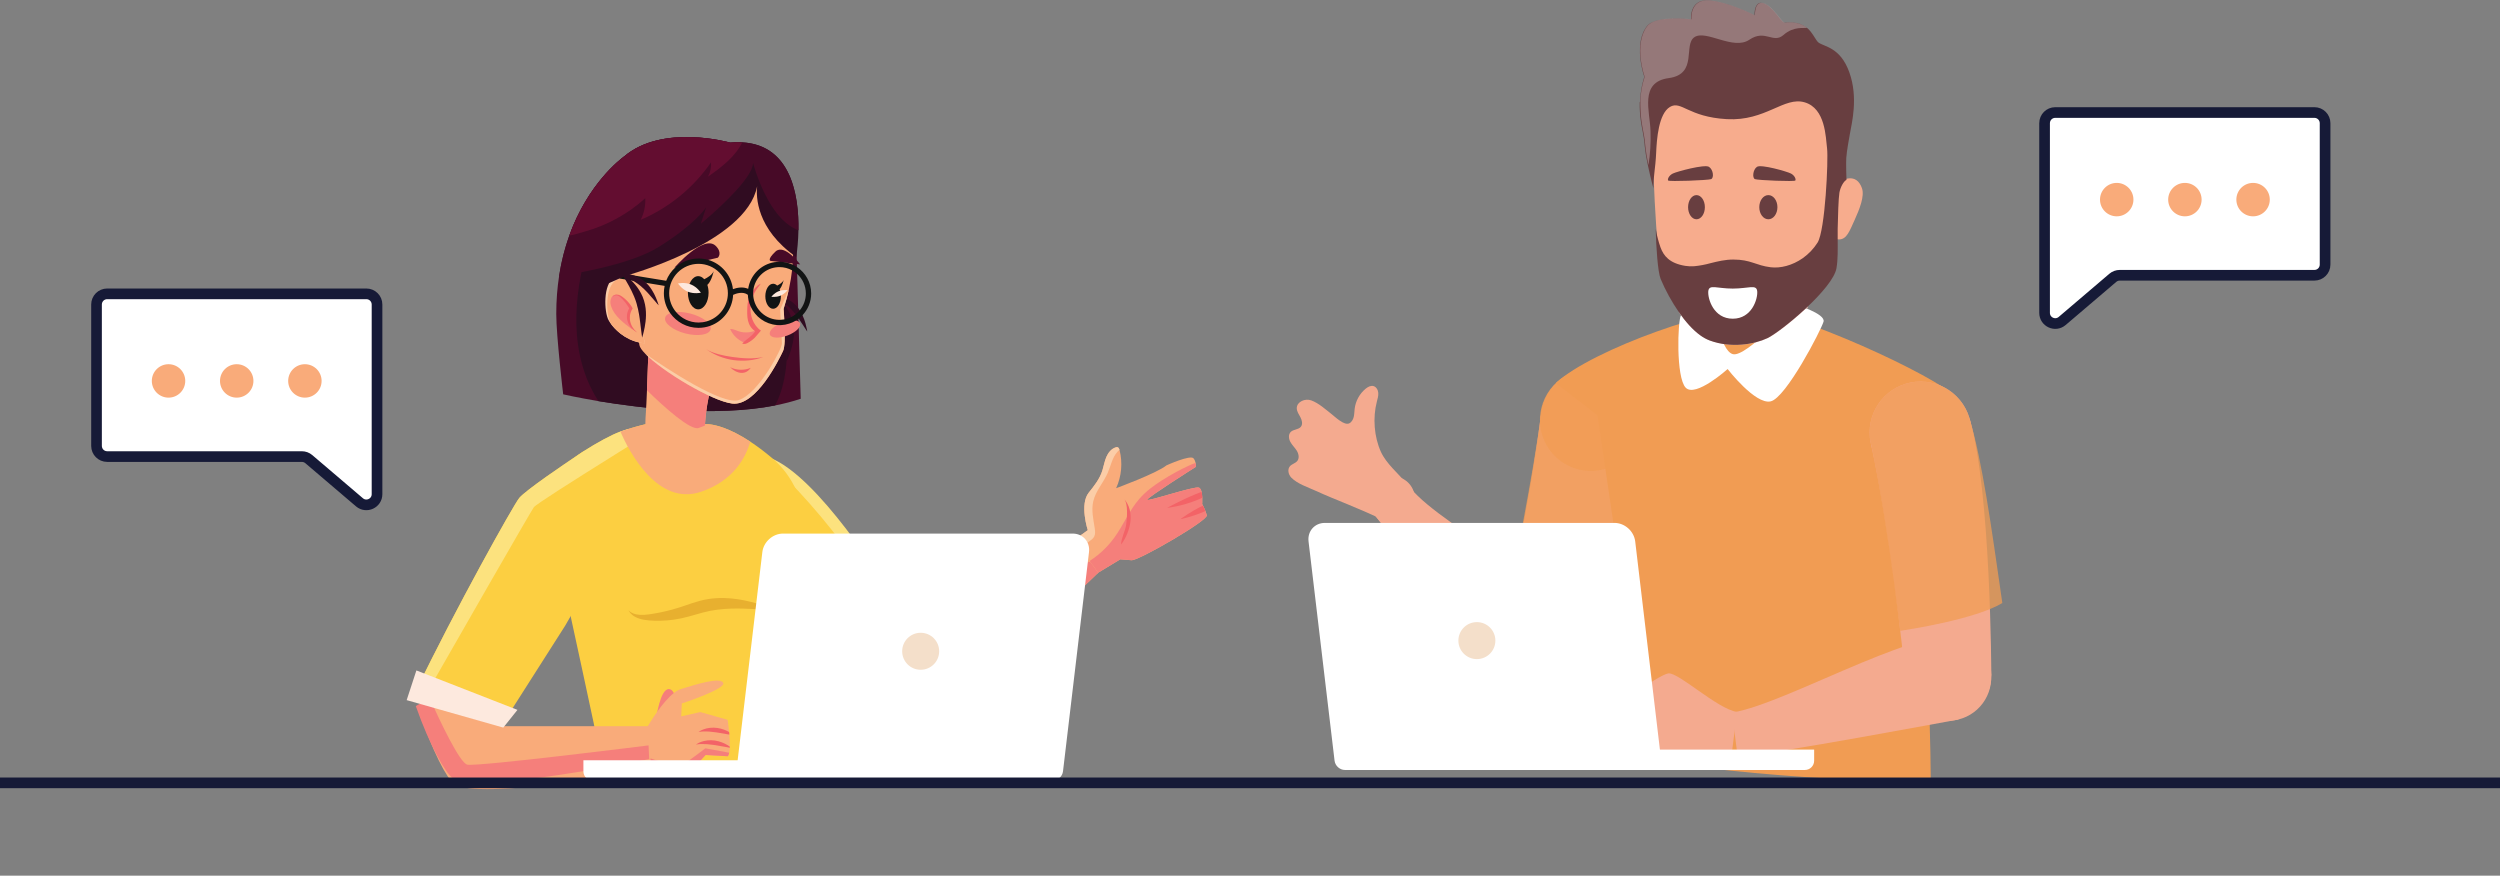 <svg width="4688" height="1642" viewBox="0 0 4688 1642" fill="none" xmlns="http://www.w3.org/2000/svg">
<rect x="0" y="0" width="4688" height="1642" fill="#808080" stroke="none"/>
<path d="M2262.97 966.399C2265.3 975.941 2138.07 1049.76 2122.44 1050.57L2100.79 1048.84L2038.67 1086.42C2038.67 1086.42 2029.28 1078.05 2020.86 1064.24C2016.26 1056.83 2012 1047.77 2009.63 1037.61C2008.29 1031.95 2007.55 1025.93 2007.7 1019.63C2007.8 1016.38 2039.81 994.187 2039.81 994.187C2039.81 994.187 2023.99 945.826 2041.58 923.83C2051.98 910.873 2062.49 897.665 2067.3 881.746C2069.82 873.443 2071.23 864.738 2074.68 856.77C2078.13 848.785 2084.12 841.285 2092.46 838.808C2093.43 838.507 2094.47 838.289 2095.47 838.54C2097.53 839.042 2098.62 841.235 2099.22 843.344C2099.3 843.562 2099.35 843.797 2099.4 844.014C2105.45 867.651 2103.12 893.363 2092.94 915.493C2092.94 915.493 2169.59 887.27 2187.32 872.689C2187.32 872.689 2232.69 851.982 2238.31 859.699C2240.4 862.545 2241.47 865.474 2241.99 868.019C2242.9 872.321 2242.23 875.569 2242.23 875.569C2242.23 875.569 2152.67 932.25 2151.23 937.004C2149.79 941.809 2240.44 910.689 2248.46 914.438C2250.73 915.51 2252.24 918.473 2253.11 922.223C2253.96 925.638 2254.35 929.705 2254.47 933.472C2254.72 939.8 2254.3 945.257 2254.3 945.257C2254.3 945.257 2254.88 946.362 2255.82 948.17C2257.01 950.63 2258.78 954.363 2260.36 958.414C2261.4 961.059 2262.33 963.804 2262.97 966.399Z" fill="#F9AB7A"/>
<path d="M2262.97 966.399C2265.3 975.941 2138.07 1049.76 2122.44 1050.57L2100.79 1048.84L2038.67 1086.42C2038.67 1086.42 2029.28 1078.05 2020.86 1064.24C2048.26 1051.79 2072.39 1032.12 2089.96 1007.66C2106.84 984.244 2117.78 956.723 2136.82 935.045C2148.75 921.419 2163.48 910.555 2178.77 900.812C2194.95 890.568 2211.69 881.294 2229.09 873.242C2234.06 870.949 2238.23 869.207 2241.99 868.019C2242.9 872.321 2242.23 875.569 2242.23 875.569C2242.23 875.569 2152.67 932.25 2151.23 937.004C2149.79 941.809 2240.44 910.689 2248.46 914.438C2250.73 915.51 2252.24 918.473 2253.11 922.223C2253.96 925.638 2254.35 929.705 2254.47 933.472C2254.72 939.8 2254.3 945.257 2254.3 945.257C2254.3 945.257 2254.88 946.362 2255.82 948.17C2257.01 950.63 2258.78 954.363 2260.36 958.414C2261.4 961.059 2262.33 963.804 2262.97 966.399Z" fill="#F57F7B"/>
<path d="M2254.47 933.473C2251.96 934.628 2249.38 935.783 2246.77 936.871C2231.4 943.232 2216.79 947.183 2206.07 949.442C2196.04 951.552 2189.43 952.305 2188.66 952.389C2189.33 952.004 2195.12 948.739 2204.21 944.136C2213.92 939.231 2227.33 932.736 2242.43 926.475C2246.1 924.969 2249.66 923.563 2253.11 922.223C2253.96 925.638 2254.35 929.706 2254.47 933.473Z" fill="#F36367"/>
<path d="M2260.35 958.413C2236.11 969.026 2214.87 973.328 2213.53 973.596C2214.62 972.742 2231.86 959.534 2255.81 948.168C2257 950.629 2258.78 954.361 2260.35 958.413Z" fill="#F36367"/>
<path d="M2099.22 843.346C2097.9 844.602 2096.59 845.891 2095.42 847.18C2085.64 858.027 2083.05 873.344 2077.22 886.719C2069.19 905.116 2054.51 920.668 2050.04 940.253C2046.27 956.792 2050.29 973.951 2052.85 990.724C2053.62 995.913 2054.22 1001.47 2051.85 1006.17C2049.87 1010.02 2046.17 1012.64 2042.62 1015.1C2031.83 1022.61 2020.29 1029.73 2009.63 1037.61C2008.29 1031.95 2007.55 1025.93 2007.7 1019.63C2007.8 1016.39 2039.81 994.189 2039.81 994.189C2039.81 994.189 2023.99 945.828 2041.59 923.831C2051.98 910.875 2062.49 897.667 2067.3 881.748C2069.83 873.445 2071.23 864.74 2074.68 856.771C2078.13 848.787 2084.12 841.287 2092.46 838.81C2093.43 838.508 2094.47 838.291 2095.47 838.542C2097.53 839.044 2098.62 841.237 2099.22 843.346Z" fill="#FBCDA7"/>
<path d="M2107.6 935.358C2118.13 946.674 2121.71 963.247 2119.75 978.581C2117.84 993.395 2111.33 1009.4 2102.22 1021.2C2102.44 1008.78 2110.16 996.174 2111.83 983.502C2113.31 972.454 2115.98 944.364 2107.6 935.358Z" fill="#F36367"/>
<path d="M1580.61 1258.61C1608.28 1294.85 1633 1320.63 1653.89 1330.21C1655.89 1331.14 1657.84 1331.91 1659.75 1332.53C1763.72 1365.88 2059.35 1073.94 2059.35 1073.94L2045.02 1054.35L2026.29 1028.72L2014.62 1012.77C2014.62 1012.77 1802.12 1120.41 1713.05 1184.19L1712.63 1184.49C1707.49 1188.19 1702.77 1191.74 1698.52 1195.08C1698.52 1195.08 1679.32 1160.52 1667.65 1144.68L1580.61 1258.61Z" fill="#F9AB7A"/>
<path d="M1653.89 1330.21C1655.89 1331.14 1657.84 1331.91 1659.75 1332.53C1763.72 1365.88 2059.35 1073.94 2059.35 1073.94L2045.02 1054.35L2041.15 1053.33C2041.15 1053.33 1801.77 1315.59 1653.93 1330.21H1653.89Z" fill="#F57F7B"/>
<path d="M1698.5 1195.08L2026.27 1028.72L2014.6 1012.77C2014.6 1012.77 1802.11 1120.4 1713.03 1184.18L1712.62 1184.48L1698.5 1195.08Z" fill="#FBCDA7"/>
<path d="M1677.48 1131.82L1595.2 1239.56L1568.6 1274.33C1556.95 1264.99 1544.83 1254.86 1532.36 1244.14C1494.2 1211.23 1453.07 1172.75 1413.81 1134.55L1395.93 959.366C1392.38 924.631 1397.99 888.858 1416.14 859.044C1421.31 850.507 1432.24 850.892 1460.6 874.21C1473.17 884.556 1593.63 1024.87 1593.63 1024.87C1625.7 1062.53 1657.93 1105.2 1677.48 1131.82Z" fill="#FCCF41"/>
<path d="M1584.27 1250.67L1568.61 1274.33C1556.96 1264.99 1544.84 1254.86 1532.36 1244.14L1449.18 1168.51V1124.37L1584.27 1250.67Z" fill="#E8B02F"/>
<path d="M1429.6 854.509C1512.42 868.972 1636.98 1057.4 1679.66 1128.98L1667.66 1144.68L1597.22 1044C1551.94 979.305 1489.13 907.29 1429.6 854.509Z" fill="#FCE27E"/>
<path d="M1487.69 1460.14C1312.18 1466.65 1133.48 1477.13 1133.48 1477.13C1134.37 1443.15 1099.33 1292.44 1070.05 1155.47C1062.18 1118.53 1054.68 1082.64 1048.44 1050.26C1038.45 998.438 1041.33 951.851 1046.65 919.794C1050.4 896.843 1055.44 881.292 1057.85 876.471C1060.71 870.746 1071.27 861.941 1084.95 852.466C1085 852.433 1085.1 852.366 1085.18 852.332C1087.65 850.675 1089.67 849.319 1091.23 848.281C1091.56 848.08 1091.86 847.879 1092.13 847.678C1092.99 847.126 1093.62 846.691 1094.09 846.373C1094.22 846.289 1094.36 846.222 1094.46 846.155C1094.56 846.055 1094.64 846.021 1094.74 845.954C1118.65 830.47 1147.84 814.835 1162.79 809.511C1162.97 809.461 1163.16 809.394 1163.33 809.327C1168.21 807.586 1173.04 805.996 1177.55 804.556C1195.94 798.781 1210.16 795.533 1210.16 795.533H1321.03C1321.03 795.533 1321.2 795.5 1321.5 795.5C1321.6 795.5 1321.74 795.5 1321.87 795.466C1322.25 795.433 1322.79 795.383 1323.44 795.383C1323.53 795.366 1323.56 795.366 1323.63 795.366C1327.03 795.282 1333.77 795.651 1343.8 798.178V798.212C1347.75 799.216 1352.19 800.556 1357.14 802.347C1370.23 807.101 1386.85 815.036 1406.92 828.193C1419.19 836.245 1432.72 846.256 1447.52 858.693C1530.62 928.499 1526.31 1062.37 1476.93 1158.4C1462.18 1187.1 1487.69 1460.14 1487.69 1460.14Z" fill="#FCCF41"/>
<path d="M1457.28 1144.68C1457.28 1144.68 1453.23 1144.47 1445.91 1144.11C1438.65 1143.65 1428.15 1142.98 1415.18 1142.18C1389.47 1140.93 1354.21 1138.95 1318.56 1148.49C1309.45 1150.89 1300.36 1153.72 1291.19 1156.19C1282.01 1158.7 1272.71 1160.68 1263.93 1161.92C1246.29 1164.46 1230.29 1164.5 1216.96 1163.42C1210.18 1162.87 1203.99 1161.73 1198.73 1160.01C1193.49 1158.32 1189.22 1155.97 1186.18 1153.6C1183.11 1151.22 1181.31 1148.84 1180.18 1147.24C1179.16 1145.53 1178.71 1144.66 1178.71 1144.66C1178.71 1144.66 1179.46 1145.31 1180.92 1146.57C1182.43 1147.72 1184.72 1149.3 1187.95 1150.53C1194.38 1153.15 1204.41 1153.88 1216.71 1152.09C1229.28 1150.35 1244.15 1147.55 1260.08 1143.19C1268.1 1141.01 1276.22 1138.43 1284.86 1135.45C1293.51 1132.49 1302.75 1129.24 1312.78 1126.58C1333.14 1121.21 1353.56 1120.44 1371.2 1122.18C1388.96 1123.8 1404.38 1127.52 1417.07 1131.02C1429.74 1134.6 1439.74 1138.13 1446.63 1140.64C1453.51 1143.15 1457.28 1144.68 1457.28 1144.68Z" fill="#E8B02F"/>
<path d="M1230.51 1346.99C1230.51 1346.99 1237.81 1291.87 1254.24 1292.13C1270.66 1292.4 1268.54 1337.44 1268.54 1337.44L1230.51 1346.99Z" fill="#F57F7B"/>
<path d="M1356.21 1280.6C1361.46 1292.08 1278.53 1319.09 1278.53 1319.09L1277.41 1343.3L1313.13 1335.25L1364.45 1349.77C1364.45 1349.77 1366.06 1360.02 1367.27 1372.7C1367.44 1374.26 1367.57 1375.88 1367.71 1377.52C1368.35 1385.09 1368.77 1393.15 1368.55 1400.16C1368.57 1400.84 1368.53 1401.53 1368.52 1402.19C1368.34 1405.7 1368.01 1408.87 1367.49 1411.52C1366.86 1414.47 1365.98 1416.77 1364.74 1418.15L1323.23 1415.77C1323.23 1415.77 1284.62 1458.13 1276.36 1460.87C1273.06 1461.96 1258.34 1458.41 1241.8 1453.76C1233.87 1451.51 1225.49 1449 1217.76 1446.62L1216.62 1420.99L1213.99 1362.95C1216.89 1358.08 1220.82 1351.71 1225.45 1344.77L1225.43 1344.75C1227.72 1341.33 1230.17 1337.79 1232.71 1334.21C1242.01 1321.25 1252.93 1307.98 1263.57 1299.65C1268.06 1296.09 1272.52 1293.48 1276.78 1292.15C1306.09 1282.94 1350.99 1269.13 1356.21 1280.6Z" fill="#F9AB7A"/>
<path d="M1368.55 1400.16C1368.56 1400.83 1368.53 1401.53 1368.52 1402.18C1366.82 1401.86 1364.6 1401.41 1361.91 1400.9C1355.82 1399.73 1347.58 1398.31 1338.62 1396.93C1329.67 1395.62 1321.5 1395.01 1315.31 1395.21C1313.76 1395.27 1312.34 1395.34 1311.08 1395.39C1309.84 1395.56 1308.76 1395.69 1307.89 1395.81C1306.08 1396.01 1305.02 1396.14 1305.02 1396.14C1305.02 1396.14 1305.9 1395.55 1307.56 1394.58C1308.36 1394.08 1309.4 1393.49 1310.6 1392.84C1311.84 1392.31 1313.25 1391.73 1314.86 1391.11C1321.24 1388.73 1330.78 1387.19 1340.63 1388.64C1350.43 1390.13 1358.41 1393.78 1363.73 1396.95C1365.7 1398.13 1367.3 1399.23 1368.55 1400.16Z" fill="#F36367"/>
<path d="M1367.28 1372.7C1367.44 1374.26 1367.57 1375.88 1367.72 1377.52C1367.36 1377.47 1366.99 1377.39 1366.65 1377.33C1360.55 1376.18 1352.3 1374.75 1343.37 1373.39C1334.38 1372.07 1326.22 1371.43 1320.05 1371.63C1318.47 1371.72 1317.08 1371.76 1315.85 1371.84C1314.58 1371.99 1313.5 1372.14 1312.63 1372.24C1310.8 1372.45 1309.81 1372.57 1309.81 1372.57C1309.81 1372.57 1310.64 1372 1312.28 1371.02C1313.11 1370.54 1314.13 1369.93 1315.34 1369.29C1316.57 1368.75 1318 1368.17 1319.6 1367.54C1326 1365.16 1335.55 1363.63 1345.37 1365.09C1354.47 1366.45 1362.01 1369.7 1367.28 1372.7Z" fill="#F36367"/>
<path d="M1367.48 1411.53C1366.85 1414.48 1365.98 1416.78 1364.73 1418.16L1323.22 1415.78C1323.22 1415.78 1284.61 1458.13 1276.35 1460.88C1273.06 1461.97 1258.33 1458.42 1241.8 1453.77C1233.87 1451.52 1225.49 1449.01 1217.76 1446.63L1216.61 1421C1223.66 1423.51 1230.91 1425.95 1237.95 1428.07C1257.47 1434 1275.12 1437.47 1281.31 1433.41C1297.63 1422.62 1322.67 1403.22 1322.67 1403.22L1367.48 1411.53Z" fill="#F57F7B"/>
<path d="M1219.24 1361.79L1219.98 1419.9L1220.29 1445.57C1220.29 1445.57 892.066 1501.98 851.271 1469.87C837.785 1459.22 810.315 1408.94 786.061 1331.9L812.542 1318.11L918.587 1262.87L942.413 1361.71L1219.24 1361.79Z" fill="#F9AB7A"/>
<path d="M1216.2 1397.76L1217.35 1423.41C1217.35 1423.41 891.139 1490.49 849.319 1459.72C835.494 1449.52 806.399 1400.16 779.648 1323.95L805.664 1309.3C825.089 1352.37 862.257 1430.95 876.319 1433.88C895.755 1437.98 1216.2 1397.76 1216.2 1397.76Z" fill="#F57F7B"/>
<path d="M1094.73 845.957L1094.63 889.246L1094.18 1113.43L1070.04 1155.48L1059.83 1173.25L952.424 1341.76L800.443 1299.27L780.824 1293.8C851.5 1146.71 963.456 945.71 973.935 933.523C986.591 918.725 1058.44 870.163 1084.94 852.469C1084.99 852.435 1085.09 852.368 1085.17 852.335C1087.63 850.677 1089.66 849.322 1091.21 848.284C1091.55 848.083 1091.85 847.882 1092.12 847.681C1092.97 847.128 1093.61 846.693 1094.08 846.375C1094.21 846.291 1094.35 846.225 1094.45 846.158C1094.63 846.024 1094.73 845.957 1094.73 845.957Z" fill="#FCCF41"/>
<path d="M1195.05 826.501C1195.05 826.501 1144.24 857.889 1094.64 889.242C1077.84 899.805 1061.15 910.402 1046.65 919.793C1021.69 935.913 1003.14 948.367 1001.12 951.063C995.425 958.646 844.548 1222.21 800.455 1299.27L780.837 1293.79C851.512 1146.7 963.468 945.706 973.948 933.519C986.603 918.721 1058.45 870.159 1084.95 852.465C1085 852.431 1085.1 852.364 1085.18 852.331C1087.65 850.674 1089.67 849.318 1091.23 848.28C1091.56 848.079 1091.86 847.878 1092.13 847.677C1092.98 847.125 1093.62 846.689 1094.09 846.371C1094.22 846.288 1094.36 846.221 1094.46 846.154C1094.56 846.054 1094.64 846.02 1094.74 845.953C1118.65 830.469 1147.84 814.833 1162.79 809.51C1162.97 809.46 1163.16 809.393 1163.33 809.326C1168.21 807.585 1173.03 805.995 1177.55 804.555L1195.05 826.501Z" fill="#FCE27E"/>
<path d="M780.823 1257.2L762.577 1312.88L943.752 1364.41L970.335 1331.16L780.823 1257.2Z" fill="#FDE9DE"/>
<path d="M1501.49 747.757C1486.34 752.863 1470.27 756.998 1453.58 760.262C1342.23 782.091 1203 765.636 1122.37 752.21C1081.84 745.431 1056.08 739.454 1056.08 739.454C1056.08 739.454 1043.1 630.244 1043.1 588.562C1043.1 563.101 1045.04 539.463 1048.43 517.551C1071.59 367.227 1163.04 298.744 1169.54 294.057C1169.62 293.99 1169.72 293.923 1169.81 293.856C1169.86 293.823 1169.91 293.806 1169.91 293.806H1341.52L1404.48 326.181L1417.09 332.659L1421.88 335.12L1490.78 370.541L1492.48 429.784L1493.81 476.907L1501.49 747.757Z" fill="#470A27"/>
<path d="M1466.8 726.414C1463.6 737.981 1459.29 749.549 1453.59 760.262C1342.24 782.091 1203.02 765.636 1122.38 752.21C1122.21 752.01 1122.08 751.775 1121.94 751.574C1094.49 709.792 1082.1 659.321 1080.81 609.369C1079.53 559.4 1088.83 509.666 1101.99 461.472C1112.3 423.64 1125.24 386.009 1147.07 353.466C1163.66 328.775 1185.84 307.265 1212.52 293.806C1213.86 293.103 1215.19 292.467 1216.51 291.831C1245.97 278.121 1278.28 277.518 1310.62 277.769C1352.25 278.121 1394.72 297.522 1417.1 332.659C1437.44 364.565 1439.3 404.356 1444.22 441.903C1450.45 489.461 1462.45 536.133 1469.73 583.573C1477 631.014 1479.47 680.145 1466.8 726.414Z" fill="#300C21"/>
<path d="M1513.08 617.589C1512.56 614.961 1511.77 611.21 1510.5 606.624C1509.21 602.037 1507.47 596.596 1504.71 590.788C1501.97 584.996 1498.2 578.752 1492.93 573.161C1487.67 567.503 1481.58 563.385 1475.87 560.372C1470.11 557.409 1464.69 555.45 1460.08 554.128C1458.09 553.558 1456.27 553.107 1454.63 552.722C1452.6 550.813 1451.39 549.775 1451.39 549.775C1451.39 549.775 1451.78 550.679 1452.45 552.236C1451.19 551.985 1450.02 551.75 1449.07 551.583C1446.46 551.131 1444.98 550.947 1444.98 550.947C1444.98 550.947 1448.6 553.324 1454.58 557.225C1455.83 560.171 1457.4 563.887 1459.28 568.222C1463.95 579.505 1470.21 594.739 1472.99 611.663C1475.78 628.603 1475.25 645.226 1475.12 657.496C1475.08 663.673 1475.03 668.696 1475 672.161C1475.05 675.676 1475.08 677.635 1475.08 677.635C1475.08 677.635 1475.87 675.843 1477.27 672.629C1478.63 669.382 1480.52 664.695 1482.48 658.735C1484.42 652.776 1486.48 645.528 1487.7 637.141C1488.96 628.788 1489.39 619.196 1487.7 609.185C1486.08 599.158 1482.41 590.202 1478.35 582.719C1474.45 575.655 1470.21 569.863 1466.33 565.192C1472.3 569.461 1478.8 574.634 1484.67 580.911C1493.58 590.436 1500.24 601.134 1505.35 608.934C1507.91 612.851 1509.98 616.048 1511.44 618.258C1512.95 620.434 1513.8 621.657 1513.8 621.657C1513.8 621.657 1513.53 620.2 1513.08 617.589Z" fill="#300C21"/>
<path d="M1406.91 828.197C1398.21 858.529 1375.14 901.835 1314.21 922.291C1233.3 949.41 1180.1 847.615 1163.31 809.331C1188.06 800.576 1210.15 795.537 1210.15 795.537H1321.02C1321.02 795.537 1321.19 795.503 1321.49 795.503C1321.59 795.503 1321.72 795.503 1321.86 795.47C1322.24 795.436 1322.78 795.386 1323.43 795.386C1323.51 795.37 1323.55 795.369 1323.62 795.369C1327.01 795.285 1333.76 795.654 1343.79 798.182V798.215C1347.74 799.22 1352.17 800.559 1357.13 802.35C1370.22 807.104 1386.84 815.039 1406.91 828.197Z" fill="#F9AB7A"/>
<path d="M1309.87 906.738L1210.15 795.535C1210.32 779.013 1211.71 772.786 1213.2 731.907C1214.81 686.425 1216.46 643.822 1216.46 643.822L1344.78 694.543C1330.45 726.617 1324 763.194 1321.84 798.03C1317.32 871.451 1309.87 906.738 1309.87 906.738Z" fill="#F9AB7A"/>
<path d="M1344.78 694.54C1330.45 726.613 1324 763.191 1321.84 798.026C1317.79 799.717 1313.82 801.274 1310.11 802.563C1295.21 807.752 1247.35 765.283 1213.2 731.904C1214.81 686.422 1216.46 643.818 1216.46 643.818L1344.78 694.54Z" fill="#F57F7B"/>
<path d="M1479.4 542.09C1476.8 553.959 1473.47 566.43 1469.35 579.453C1469.35 579.453 1475.11 643.701 1468.37 658.114C1461.57 672.527 1418.36 762.287 1372.95 756.729C1335.07 752.109 1242.38 696.616 1210.17 663.521C1203.72 656.942 1199.71 651.251 1198.97 647.032C1194.55 621.538 1179.35 509.079 1177.93 499.672C1174.06 474.177 1163.37 281.066 1396.84 334.784C1438.87 344.493 1472.05 377.068 1481.56 419.169C1488.44 449.535 1490.7 490.331 1479.4 542.09Z" fill="#F9AB7A"/>
<path d="M1469.35 579.453C1469.35 579.453 1475.11 643.701 1468.37 658.114C1461.57 672.527 1418.36 762.287 1372.95 756.729C1335.07 752.109 1242.38 696.616 1210.17 663.521C1249.62 690.908 1354.84 760.83 1385.69 750.083C1423.92 736.792 1467.13 652.188 1466.31 643.818C1465.47 635.398 1462.97 580.576 1462.97 580.576C1462.97 580.576 1470.69 563.266 1479.4 542.09C1476.8 553.959 1473.47 566.43 1469.35 579.453Z" fill="#FBCDA7"/>
<path d="M1209.39 643.787C1180.1 641.494 1158.75 624.101 1147.34 609.554C1144.76 606.273 1142.7 603.126 1141.16 600.33C1132.79 585.164 1130.38 532.518 1151.92 520.281C1167.04 511.71 1178.02 524.13 1183.24 532.366V532.384C1185.49 535.882 1186.66 538.61 1186.66 538.61L1209.39 643.787Z" fill="#FBCDA7"/>
<path d="M1209.39 643.787C1180.1 641.494 1158.75 624.101 1147.34 609.554C1146.33 608.064 1145.48 606.642 1144.74 605.303C1136.37 590.136 1133.96 537.473 1155.52 525.269C1167.74 518.305 1177.29 525.152 1183.24 532.366V532.384C1185.49 535.882 1186.66 538.61 1186.66 538.61L1209.39 643.787Z" fill="#F9AB7A"/>
<path d="M1145.12 562.099C1144.05 566.317 1144.74 570.686 1146.11 574.838C1152 592.515 1169.65 605.99 1186.54 618.512C1181.45 609.958 1179.58 600.265 1180.63 590.857C1180.98 587.56 1181.68 584.312 1181.72 581.015C1181.85 567.773 1151.5 537.207 1145.12 562.099Z" fill="#F57F7B"/>
<path d="M1195.03 623.548C1195.03 623.548 1194.69 623.347 1194.06 622.995C1193.45 622.627 1192.46 622.141 1191.34 621.371C1189.08 619.848 1185.95 617.437 1183.01 613.838C1180.08 610.256 1177.42 605.485 1176.16 599.81C1175 594.169 1175.24 587.591 1178.29 581.246C1178.6 580.443 1179.06 579.706 1179.51 578.919L1179.84 578.367C1179.93 578.233 1179.88 578.333 1179.89 578.3V578.333L1179.91 578.317C1179.91 578.317 1179.93 578.333 1179.86 578.233L1179.59 577.714L1179.01 576.71C1178.62 576.04 1178.24 575.387 1177.83 574.734C1176.24 572.156 1174.5 569.729 1172.74 567.452C1170.97 565.209 1169.13 563.134 1167.32 561.225C1165.48 559.35 1163.72 557.576 1161.96 556.253C1160.22 554.931 1158.32 554.077 1156.51 553.843C1154.7 553.642 1152.99 554.044 1151.85 554.613C1150.68 555.199 1150.05 555.935 1149.78 556.488C1149.49 557.04 1149.51 557.375 1149.48 557.375C1149.48 557.375 1149.39 557.057 1149.54 556.437C1149.66 555.818 1150.11 554.897 1151.27 554.027C1152.44 553.19 1154.23 552.403 1156.62 552.353C1159 552.336 1161.56 553.123 1163.86 554.429C1166.17 555.735 1168.24 557.358 1170.43 559.133C1172.59 560.941 1174.8 562.966 1176.91 565.226C1179.04 567.485 1181.08 569.98 1182.92 572.675C1183.41 573.345 1183.84 574.048 1184.28 574.734L1184.93 575.789L1185.78 577.279L1186.39 578.333C1186.24 578.685 1185.99 579.036 1185.82 579.371L1184.95 580.878C1184.56 581.53 1184.18 582.183 1183.89 582.903C1181.27 588.394 1180.68 594.153 1181.17 599.309C1181.78 604.481 1183.53 609.068 1185.63 612.7C1187.74 616.35 1190.17 619.078 1192.01 620.852C1192.92 621.756 1193.74 622.376 1194.24 622.845C1194.76 623.297 1195.03 623.548 1195.03 623.548Z" fill="#F36367"/>
<path d="M1500.56 495.875C1500.56 495.875 1470.76 455.984 1454.14 471.77C1437.52 487.572 1445 489.213 1445 489.213L1500.56 495.875Z" fill="#470A27"/>
<path d="M1264.69 501.985C1264.69 501.985 1319.68 438.658 1342.19 461.157C1355.33 474.281 1346.19 483.22 1346.19 483.22L1264.69 501.985Z" fill="#470A27"/>
<path d="M1338.28 508.478C1335.63 515.275 1326.78 520.598 1320.57 523.611C1317.4 519.979 1313.53 517.819 1309.33 517.819C1298.62 517.819 1289.93 531.746 1289.93 548.938C1289.93 566.147 1298.62 580.092 1309.33 580.092C1320.03 580.092 1328.72 566.147 1328.72 548.938C1328.72 543.615 1327.88 538.61 1326.41 534.224C1334.58 527.043 1338.28 508.478 1338.28 508.478Z" fill="#121414"/>
<path d="M1271.44 531.582C1271.44 531.582 1278.25 542.261 1290.07 547.049C1301.89 551.82 1314.22 548.89 1314.22 548.89C1314.22 548.89 1307.41 538.194 1295.59 533.406C1283.77 528.635 1271.44 531.582 1271.44 531.582Z" fill="#FDE9DE"/>
<path d="M1469.47 525.05C1467.66 529.72 1461.65 533.387 1457.33 535.496C1455.12 533.336 1452.54 532.065 1449.76 532.065C1441.7 532.065 1435.15 542.577 1435.15 555.534C1435.15 568.491 1441.7 579.02 1449.76 579.02C1457.83 579.02 1464.38 568.491 1464.38 555.534C1464.38 550.646 1463.44 546.109 1461.85 542.342C1467.09 536.952 1469.47 525.05 1469.47 525.05Z" fill="#121414"/>
<path d="M1476.92 544.168C1476.92 544.168 1471.8 551.065 1463.4 554.479C1454.98 557.878 1446.49 556.471 1446.49 556.471C1446.49 556.471 1451.61 549.558 1460.03 546.143C1468.44 542.762 1476.92 544.168 1476.92 544.168Z" fill="#FDE9DE"/>
<path d="M1383.67 620.736C1378.89 618.979 1374.14 616.384 1369.08 616.886C1374.11 628.42 1383.83 637.811 1395.53 642.415C1396.44 642.766 1397.38 643.1 1398.35 643.067C1399.53 643.017 1400.62 642.448 1401.66 641.829C1408.12 638.045 1413.83 632.957 1418.35 626.964C1419.29 625.759 1420.16 624.452 1420.51 622.979C1421.67 618.074 1418.28 619.146 1415.39 620.301C1412.01 621.624 1408.46 622.511 1404.84 622.996C1397.74 623.934 1390.41 623.197 1383.67 620.736Z" fill="#F57F7B"/>
<path d="M1396.58 639.603C1399.56 636.924 1402.91 634.665 1405.99 632.053C1409.77 628.856 1413.3 625.34 1416.38 621.44C1400.45 610.458 1400.61 593.819 1401.38 574.97C1401.74 566.466 1404.1 558.063 1408.23 550.631C1410.41 546.713 1413.05 543.081 1416.12 539.817C1417.67 538.159 1419.31 536.585 1421.05 535.129C1422.76 533.706 1424.52 532.92 1426.58 532.066C1425.59 533.188 1424.92 534.493 1424.03 535.648C1421.72 538.661 1419.3 541.474 1417.3 544.738C1415.29 547.986 1413.59 551.434 1412.18 554.966C1409.34 562.064 1407.7 569.664 1407.43 577.297C1407.14 584.78 1408.25 592.38 1410.99 599.36C1414.12 607.362 1419.66 615.28 1426.95 619.933C1427 619.984 1416.05 632.623 1414.99 633.66C1412.21 636.322 1409.2 638.733 1405.97 640.775C1402.77 642.8 1399.12 645.194 1395.22 645.027C1394 644.977 1392.76 644.709 1391.76 643.989C1392.43 643.554 1393.06 643.052 1393.63 642.482C1393.89 642.248 1394.12 641.997 1394.35 641.729C1395.07 640.992 1395.81 640.289 1396.58 639.603Z" fill="#F36367"/>
<path d="M1369.12 688.565C1381.02 694.558 1395.58 694.976 1407.82 689.72C1403.57 695.897 1397.63 699.546 1390.13 699.262C1382.63 698.977 1374.17 694.106 1369.12 688.565Z" fill="#F36367"/>
<path d="M1324.18 654.72C1354.55 676.883 1396.18 682.574 1431.39 669.45C1412.1 673.451 1392.38 672.078 1372.86 669.316C1357.83 667.19 1336.91 663.023 1324.18 654.72Z" fill="#F36367"/>
<path d="M1443.69 627.418C1446.24 634.231 1460.95 635.017 1476.55 629.175C1492.17 623.333 1502.75 613.071 1500.21 606.258C1497.66 599.428 1482.93 598.658 1467.33 604.484C1451.71 610.343 1441.13 620.604 1443.69 627.418Z" fill="#F57F7B"/>
<path d="M1247.32 595.611C1244.65 605.873 1261.58 619.164 1285.11 625.258C1308.65 631.368 1329.89 627.969 1332.56 617.691C1335.23 607.396 1318.29 594.138 1294.76 588.028C1271.22 581.934 1249.98 585.333 1247.32 595.611Z" fill="#F57F7B"/>
<path d="M1511.13 550.328C1511.13 535.798 1504.84 522.691 1494.84 513.702C1491.95 511.04 1488.75 508.78 1485.29 506.872C1478.29 503.055 1470.24 500.879 1461.7 500.879C1459.2 500.879 1456.71 501.063 1454.32 501.431C1432.61 504.679 1415.48 522.071 1412.67 543.917C1412.37 546.009 1412.23 548.169 1412.23 550.328C1412.23 551.701 1412.3 553.057 1412.43 554.396C1414.46 579.741 1435.8 599.762 1461.7 599.762C1462.44 599.762 1463.17 599.762 1463.86 599.695C1466.05 599.628 1468.18 599.393 1470.24 598.992C1470.4 598.992 1470.57 598.958 1470.74 598.925C1471.11 598.858 1471.48 598.807 1471.84 598.724C1476.06 597.836 1480.05 596.413 1483.78 594.539C1486.66 593.116 1489.35 591.391 1491.88 589.416C1493.64 588.094 1495.33 586.604 1496.87 584.996C1497.89 584.009 1498.83 582.938 1499.73 581.85C1506.83 573.296 1511.13 562.297 1511.13 550.328ZM1364.93 549.793C1364.93 519.41 1340.23 494.752 1309.89 494.752C1279.54 494.752 1254.83 519.41 1254.83 549.793C1254.83 563.269 1259.68 575.589 1267.77 585.164C1277.83 597.167 1292.99 604.817 1309.89 604.817C1315.16 604.817 1320.28 604.097 1325.1 602.658C1348.09 596.079 1364.93 574.869 1364.93 549.793ZM1521.11 550.328C1521.11 566.114 1514.92 580.443 1504.84 591.09C1502.68 593.417 1500.32 595.543 1497.76 597.502C1497.61 597.635 1497.44 597.769 1497.24 597.903C1495.7 599.058 1494.11 600.113 1492.48 601.118C1490.63 602.256 1488.68 603.293 1486.69 604.214C1482.41 606.206 1477.82 607.713 1473.03 608.633C1472.83 608.667 1472.63 608.734 1472.43 608.734C1472.03 608.834 1471.64 608.902 1471.24 608.935C1468.98 609.337 1466.69 609.571 1464.34 609.671C1463.46 609.705 1462.6 609.721 1461.7 609.721C1460.04 609.721 1458.4 609.671 1456.81 609.504C1434.83 607.746 1416.22 593.869 1407.58 574.635C1405.75 570.651 1404.38 566.416 1403.49 562.03C1402.89 559.05 1402.52 555.953 1402.39 552.823C1392.98 545.809 1379.94 550.53 1374.74 552.923C1373.45 579.707 1355.89 602.323 1331.78 610.994C1324.93 613.471 1317.55 614.794 1309.89 614.794C1287.97 614.794 1268.57 603.913 1256.79 587.274C1249.27 576.661 1244.87 563.72 1244.87 549.793C1244.87 545.089 1245.39 540.535 1246.34 536.099L1211.72 530.442L1187.08 526.44L1183.88 525.921L1181.54 525.52L1177.37 524.851L1177.34 524.834L1173.35 524.198H1173.32L1172.42 524.03L1163.21 522.557L1161.99 522.34L1162.02 522.105L1162.78 517.418L1163.31 514.221L1163.58 512.496L1179.97 515.192H1180.1L1189.34 516.715L1249.24 526.491C1252.94 516.933 1258.85 508.412 1266.36 501.599C1277.86 491.153 1293.13 484.776 1309.89 484.776C1316.2 484.776 1322.34 485.679 1328.13 487.37C1352.79 494.602 1371.37 516.095 1374.43 542.243C1381.45 539.598 1392.68 537.037 1402.99 541.624C1406.78 516.012 1426.9 495.639 1452.41 491.622C1454.69 491.27 1457.01 491.036 1459.34 490.952C1460.13 490.885 1460.9 490.885 1461.7 490.885C1467.31 490.885 1472.76 491.689 1477.92 493.195C1480.82 493.982 1483.63 495.02 1486.34 496.275C1489.19 497.564 1491.91 499.054 1494.48 500.795C1510.5 511.425 1521.11 529.688 1521.11 550.328Z" fill="#121414"/>
<path d="M1497.24 431.727C1496.87 452.3 1494.92 468.957 1493.81 476.908C1493.34 480.189 1493.06 481.98 1493.06 481.98C1417.96 429.199 1417.7 368.484 1419.77 349.35C1399.4 455.732 1173.98 516.9 1173.98 516.9L1142.34 530.677C1142.34 530.677 1133.34 521.47 1125.32 502.955C1112.44 473.343 1102.12 419.925 1135.09 342.202C1143.71 321.846 1155.63 306.128 1169.54 294.059C1169.63 293.992 1169.73 293.924 1169.81 293.858C1242.39 231.2 1369.08 267.409 1369.08 267.409C1482.95 256.997 1498.36 365.069 1497.24 431.727Z" fill="#300C21"/>
<path d="M1233.89 568.594C1233.05 566.066 1231.78 562.434 1229.9 558.064C1228.03 553.695 1225.58 548.523 1222.07 543.133C1218.6 537.742 1214.05 532.05 1208.07 527.179C1202.13 522.291 1195.54 519.01 1189.48 516.784C1183.38 514.574 1177.76 513.369 1173.02 512.649C1170.96 512.348 1169.12 512.147 1167.43 511.963C1165.17 510.356 1163.83 509.485 1163.83 509.485C1163.83 509.485 1164.35 510.322 1165.2 511.795C1163.93 511.678 1162.74 511.611 1161.77 511.578C1159.11 511.461 1157.62 511.477 1157.62 511.477C1157.62 511.477 1161.54 513.369 1167.97 516.449C1169.59 519.211 1171.65 522.676 1174.06 526.744C1180.19 537.307 1188.39 551.603 1193.38 567.991C1198.38 584.43 1200.02 600.952 1201.53 613.156C1202.28 619.266 1202.9 624.254 1203.34 627.702C1203.84 631.168 1204.12 633.109 1204.12 633.109C1204.12 633.109 1204.68 631.235 1205.66 627.87C1206.57 624.489 1207.82 619.567 1208.98 613.407C1210.12 607.246 1211.21 599.797 1211.34 591.31C1211.46 582.856 1210.64 573.297 1207.64 563.622C1204.71 553.879 1199.91 545.476 1194.88 538.596C1190.1 532.101 1185.12 526.929 1180.65 522.794C1187.15 526.242 1194.26 530.51 1200.93 535.967C1211 544.237 1219.01 553.963 1225.08 561.027C1228.15 564.576 1230.64 567.455 1232.36 569.481C1234.16 571.439 1235.14 572.544 1235.14 572.544C1235.14 572.544 1234.71 571.122 1233.89 568.594Z" fill="#300C21"/>
<path d="M1497.24 431.725C1495.62 431.19 1494.04 430.521 1492.49 429.784C1456.85 413.613 1433.75 366.423 1421.88 335.12C1415.4 317.995 1412.24 305.625 1412.24 305.625C1411.94 311.484 1409.09 318.531 1404.49 326.181C1381.35 364.867 1314.21 419.523 1314.21 419.523L1324.17 388.738C1324.17 388.738 1305.82 418.652 1236.35 462.46C1208.06 480.288 1165.68 493.53 1125.32 502.954C1096.72 509.633 1069.17 514.42 1048.43 517.551C1052.75 489.528 1059.43 464.335 1067.51 441.87C1102.75 343.891 1164.25 297.891 1169.54 294.057C1169.63 293.99 1169.73 293.923 1169.81 293.856C1242.39 231.199 1369.08 267.407 1369.08 267.407C1377.17 266.671 1384.75 266.537 1391.85 266.938C1485.04 272.128 1498.3 369.788 1497.24 431.725Z" fill="#470A27"/>
<path d="M1391.86 266.943C1378.7 293.911 1352.8 313.815 1327.64 331.208C1332.1 323.056 1334.1 313.631 1333.32 304.374C1300.74 351.815 1254.41 389.681 1201.46 412.212C1207.77 399.758 1210.73 385.613 1209.99 371.685C1177.32 401.432 1137.46 423.076 1094.88 434.677C1087.66 436.636 1077.5 440.168 1067.52 441.875C1102.76 343.897 1164.26 297.896 1169.55 294.062C1169.64 293.995 1169.73 293.928 1169.82 293.861C1242.4 231.204 1369.09 267.413 1369.09 267.413C1377.18 266.676 1384.76 266.542 1391.86 266.943Z" fill="#630D30"/>
<path d="M2894.34 755.942C2876.88 805.746 2903.08 860.273 2952.87 877.751C3002.67 895.217 3057.19 869.024 3074.67 819.22C3092.13 769.428 3065.94 714.889 3016.14 697.411C2966.35 679.945 2911.83 706.15 2894.34 755.942Z" fill="#F4AA8F"/>
<path d="M2814.07 1184.75C2799.25 1226.96 2821.46 1273.2 2863.67 1288.01C2905.88 1302.81 2952.09 1280.6 2966.9 1238.39C2981.72 1196.2 2959.51 1149.97 2917.31 1135.16C2875.09 1120.33 2828.86 1142.54 2814.07 1184.75Z" fill="#F4AA8F"/>
<path d="M2889.35 779.504C2869.65 937.145 2823.54 1151.21 2814.06 1184.76L2966.9 1238.39C2966.9 1238.39 3073.33 932.873 3079.86 793.246L2889.35 779.504Z" fill="#F4AA8F"/>
<path d="M2882.24 1112.65C2865.43 1109.62 2848.52 1107.12 2831.71 1103.99C2831.71 1103.99 2876.34 883.641 2889.35 779.505L2889.4 779.517C2890.07 771.655 2891.61 763.731 2894.34 755.942C2911.83 706.149 2966.35 679.945 3016.14 697.411C3057.35 711.882 3082.31 751.718 3079.83 793.234L3079.86 793.246C3075.99 876.071 3050.14 1001.17 3027.34 1139.22C2987.03 1135.13 2922.22 1119.88 2882.24 1112.65Z" fill="#F19C53" fill-opacity="0.75"/>
<path d="M2948.13 1154.7C2916.72 1122.85 2865.44 1122.5 2833.6 1153.93C2801.76 1185.34 2801.42 1236.63 2832.83 1268.47C2864.25 1300.31 2915.53 1300.66 2947.37 1269.25C2979.2 1237.82 2979.54 1186.54 2948.13 1154.7Z" fill="#F4AA8F"/>
<path d="M2644.07 914.337C2627.79 897.809 2601.18 897.626 2584.68 913.924C2568.16 930.221 2567.98 956.827 2584.28 973.331C2600.57 989.847 2627.15 990.03 2643.68 973.733C2660.18 957.448 2660.37 930.842 2644.07 914.337Z" fill="#F4AA8F"/>
<path d="M2644.07 914.337C2678.59 956.047 2751.27 998.306 2831.42 1057.98C2908.63 1115.48 2948.13 1154.7 2948.13 1154.7L2832.83 1268.47C2832.83 1268.47 2607.26 1009.98 2578.33 965.687L2644.07 914.337Z" fill="#F4AA8F"/>
<path d="M2630.44 905.159C2609.06 896.14 2584.42 906.181 2575.42 927.554C2566.41 948.926 2576.44 973.573 2597.82 982.58C2619.19 991.587 2643.83 981.557 2652.84 960.173C2661.84 938.788 2651.82 914.166 2630.44 905.159Z" fill="#F4AA8F"/>
<path d="M2901.45 738.122C2874.14 783.289 2888.62 842.027 2933.77 869.327C2978.92 896.639 3037.67 882.168 3064.97 837.013C3092.28 791.845 3077.81 733.107 3032.66 705.808C2987.49 678.495 2928.74 692.967 2901.45 738.122Z" fill="#F19C53" fill-opacity="0.75"/>
<path d="M3502.98 811.052C3502.98 863.826 3545.78 906.607 3598.55 906.607C3651.32 906.607 3694.08 863.826 3694.08 811.052C3694.08 758.278 3651.32 715.508 3598.55 715.508C3545.78 715.508 3502.98 758.278 3502.98 811.052Z" fill="#F4DFCA"/>
<path d="M3580.68 866.479C3620.54 1142.19 3620.51 1467.67 3620.51 1467.67C3620.51 1467.67 3293.38 1463.34 3049.43 1417.74L3054.18 1176.53L2995.66 778.908L2917.38 718.393C2986.09 654.641 3227.51 570.197 3295.16 580.883C3401.61 597.692 3665.97 722.58 3673.9 752.448L3580.68 866.479Z" fill="#F19C53"/>
<path d="M3365.08 570.356C3365.08 570.356 3274.65 670.768 3249.52 664.111C3224.38 657.465 3213.29 568.665 3213.29 568.665C3213.29 568.665 3158.33 580.519 3152.11 591.327C3145.9 602.135 3142.62 707.635 3160.98 726.938C3179.35 746.23 3239.66 692.019 3239.66 692.019C3239.66 692.019 3291.41 759.107 3320.29 752.668C3349.17 746.229 3415.22 618.36 3419.5 603.17C3423.79 587.98 3365.08 570.356 3365.08 570.356Z" fill="white"/>
<path d="M3505.92 811.051C3505.92 863.825 3548.7 906.619 3601.47 906.619C3654.24 906.619 3697.01 863.825 3697.01 811.051C3697.01 758.277 3654.24 715.508 3601.47 715.508C3548.7 715.508 3505.92 758.277 3505.92 811.051Z" fill="#F4AA8F"/>
<path d="M3572.15 1266.62C3572.15 1311.35 3608.4 1347.61 3653.13 1347.61C3697.87 1347.61 3734.12 1311.35 3734.12 1266.62C3734.12 1221.88 3697.87 1185.62 3653.13 1185.62C3608.4 1185.62 3572.15 1221.88 3572.15 1266.62Z" fill="#F4AA8F"/>
<path d="M3509.01 834.957C3542.61 990.212 3569.98 1231.81 3572.15 1266.62H3734.13C3734.13 1266.62 3733.4 918.743 3693.33 784.824L3509.01 834.957Z" fill="#F4AA8F"/>
<path d="M3563.39 1182.95C3552.09 1103.74 3531.2 937.511 3509.01 834.956L3509.05 834.944C3507.08 827.289 3505.92 819.328 3505.92 811.052C3505.92 758.278 3548.7 715.509 3601.47 715.509C3645.14 715.509 3681.87 744.829 3693.28 784.835L3693.33 784.823C3717.1 864.265 3734.13 986.901 3754.78 1130.82C3703.8 1161.28 3580.28 1180.36 3563.39 1182.95Z" fill="#F19C53" fill-opacity="0.75"/>
<path d="M3633.57 1191.94C3590.15 1202.66 3563.64 1246.55 3574.36 1289.99C3585.09 1333.41 3628.99 1359.93 3672.41 1349.21C3715.83 1338.49 3742.35 1294.59 3731.62 1251.16C3720.91 1207.73 3677.01 1181.21 3633.57 1191.94Z" fill="#F4AA8F"/>
<path d="M3247.93 1336.22C3301.44 1327.9 3398.53 1281.19 3490.81 1242.81C3579.69 1205.85 3633.58 1191.94 3633.58 1191.94L3672.41 1349.21C3672.41 1349.21 3311.32 1416.77 3258.46 1418.98L3247.93 1336.22Z" fill="#F4AA8F"/>
<path d="M3257.29 1335.05C3219.83 1329.22 3146.7 1259.61 3128.19 1262.78C3109.69 1265.96 3012.83 1333.51 3017.62 1348.29C3022.44 1363.08 3041.99 1362.1 3039.68 1371.27C3037.36 1380.43 3037.66 1390.4 3058.41 1396.61C3079.15 1402.81 3135.98 1428.79 3169.9 1420.62C3203.83 1412.45 3246.79 1417.82 3246.79 1417.82L3257.29 1335.05Z" fill="#F4AA8F"/>
<path d="M3401.89 1405.69H3073.8V1443.86H3384.54C3394.13 1443.86 3401.89 1436.08 3401.89 1426.49V1405.69Z" fill="white"/>
<path d="M2522 1443.86H3099.83C3109.42 1443.86 3116.28 1436.08 3115.14 1426.49L3066.35 1015.28C3064.08 996.103 3046.69 980.548 3027.51 980.548H2484.41C2465.22 980.548 2451.52 996.103 2453.78 1015.28L2502.58 1426.49C2503.72 1436.08 2512.4 1443.86 2522 1443.86Z" fill="white"/>
<path d="M2734.76 1201.27C2734.76 1220.43 2750.29 1235.96 2769.45 1235.96C2788.6 1235.96 2804.13 1220.43 2804.13 1201.27C2804.13 1182.1 2788.6 1166.58 2769.45 1166.58C2750.29 1166.58 2734.76 1182.1 2734.76 1201.27Z" fill="#F4DFCA"/>
<path d="M1094 1425.69H1422.09V1463.86H1111.36C1101.77 1463.86 1094 1456.08 1094 1446.49V1425.69Z" fill="white"/>
<path d="M1973.89 1463.86H1396.06C1386.47 1463.86 1379.62 1456.08 1380.75 1446.49L1429.54 1035.28C1431.81 1016.1 1449.21 1000.55 1468.39 1000.55H2011.49C2030.67 1000.55 2044.37 1016.1 2042.11 1035.28L1993.32 1446.49C1992.17 1456.08 1983.49 1463.86 1973.89 1463.86Z" fill="white"/>
<path d="M1761.13 1221.27C1761.13 1240.43 1745.6 1255.96 1726.44 1255.96C1707.29 1255.96 1691.76 1240.43 1691.76 1221.27C1691.76 1202.1 1707.29 1186.58 1726.44 1186.58C1745.6 1186.58 1761.13 1202.1 1761.13 1221.27Z" fill="#F4DFCA"/>
<path d="M3383.04 399.865L3389.71 578.418L3174.3 586.3L3175.99 422.474L3383.04 399.865Z" fill="#E3B5AA"/>
<path d="M3442.87 346.447C3454.96 335.053 3481.34 323.544 3491.59 353.074C3496.7 367.841 3487.01 392.325 3477.66 412.811C3468.31 433.297 3462.98 448.969 3448.49 448.992C3434.01 449.017 3428.76 440.39 3428.76 440.39L3442.87 346.447Z" fill="#F7AC8D"/>
<path d="M3147.85 584.832C3159.85 602.175 3173.77 618.288 3188.57 628.884C3193.9 632.784 3199.72 635.963 3205.88 638.342C3246.66 653.52 3290.13 645.795 3315.18 633.945C3327.57 628.086 3358.06 605.092 3386.53 578.61L3389.71 575.601C3387.97 574.374 3386.47 572.829 3385.3 571.043C3383.56 568.366 3382.62 565.255 3382.56 562.064C3382.55 561.928 3382.55 561.79 3382.56 561.654V460.33H3176.82V561.654C3176.84 562.034 3176.84 562.414 3176.82 562.792C3176.76 564.177 3176.5 565.542 3176.04 566.851C3175.83 567.581 3175.56 568.296 3175.25 568.991C3175.11 569.311 3174.95 569.631 3174.79 569.948L3174.52 570.406C3174.43 570.588 3174.32 570.764 3174.2 570.93L3173.86 571.454C3171.76 574.538 3168.73 576.864 3165.2 578.086L3161.99 579.363L3147.85 584.832Z" fill="#FCD1C8"/>
<path d="M3278.47 460.33H3379.63V562.975C3360.78 585.972 3326.67 619.691 3268.37 622.732C3224.23 624.984 3182.79 588.133 3174.3 572.636C3176.39 569.405 3177.42 565.607 3177.28 561.758V460.399L3278.47 460.33Z" fill="#EFAFAF"/>
<path d="M3097.46 204.276C3097.46 204.276 3103.36 98.798 3269.25 98.798C3435.13 98.798 3441.03 204.276 3441.03 204.276C3441.03 204.276 3454.53 436.624 3422.76 503.565C3390.98 570.506 3310.12 631.648 3247.76 631.648C3185.39 631.648 3125.75 534.373 3113.38 487.43C3101 440.489 3097.46 204.276 3097.46 204.276Z" fill="#F7AC8D"/>
<path d="M3075.56 190.088C3075.56 189.39 3075.56 188.717 3075.56 188.064C3075.67 185.816 3075.8 183.681 3075.99 181.59C3076.17 179.499 3076.37 177.452 3076.59 175.475C3077.02 172.057 3077.5 168.865 3078.02 165.941C3078.15 165.223 3078.29 164.525 3078.4 163.829C3078.81 161.716 3079.21 159.781 3079.62 157.983C3079.75 157.331 3079.91 156.701 3080.05 156.094C3081.22 151.171 3082.3 147.641 3082.94 145.753C3083.09 145.349 3083.18 145.033 3083.27 144.808L3083.48 144.224C3083.48 144.224 3073.82 117.245 3075.29 89.029C3075.4 87.052 3075.53 85.072 3075.76 83.117C3075.76 82.419 3075.92 81.746 3076.01 81.048C3076 80.899 3076 80.748 3076.01 80.599L3076.14 79.61C3076.37 78.11 3076.64 76.612 3076.96 75.114C3076.96 74.664 3077.14 74.192 3077.25 73.74C3077.36 73.291 3077.25 73.269 3077.41 73.022L3077.88 71.112C3078.08 70.272 3078.3 69.44 3078.56 68.616C3078.85 67.672 3079.14 66.728 3079.48 65.806C3079.82 64.883 3080.14 63.938 3080.52 63.017C3080.91 62.095 3081.06 61.646 3081.38 60.972C3081.56 60.523 3081.79 60.049 3081.99 59.599C3082.19 59.15 3082.62 58.295 3082.96 57.621C3083.3 56.946 3083.82 56.025 3084.27 55.217C3084.72 54.407 3085.49 53.17 3086.16 52.181C3086.84 51.191 3087.16 50.719 3087.68 49.933C3088.21 49.133 3088.82 48.381 3089.48 47.683C3089.89 47.258 3090.32 46.853 3090.77 46.448C3091.22 46.044 3091.69 45.661 3092.17 45.301C3092.63 44.922 3093.12 44.57 3093.63 44.245C3093.86 44.073 3094.1 43.917 3094.35 43.773C3094.58 43.607 3094.83 43.456 3095.08 43.323C3095.44 43.098 3095.82 42.874 3096.23 42.67C3098.21 41.62 3100.27 40.719 3102.39 39.973L3103.85 39.478L3106.83 38.579C3108.03 38.242 3109.27 37.949 3110.53 37.658L3114.37 36.893C3115.48 36.691 3116.63 36.51 3117.73 36.353L3121.16 35.904L3123.58 35.633L3125.47 35.454C3126.39 35.365 3127.32 35.296 3128.25 35.251L3132.51 34.982L3138.54 34.779C3141.38 34.779 3144.18 34.779 3146.82 34.779H3149.28L3156.05 35.027L3158.31 35.161L3165.28 35.678L3168.14 35.949L3169.68 36.105H3170.24H3170.97C3170.91 34.997 3170.91 33.887 3170.97 32.779C3170.97 32.419 3170.97 32.014 3170.97 31.564C3170.97 31.115 3170.97 30.688 3170.97 30.216C3170.97 29.744 3170.97 29.182 3171.1 28.641C3171.24 28.102 3171.3 27.023 3171.44 26.147C3171.44 25.719 3171.57 25.292 3171.67 24.843C3171.87 23.74 3172.14 22.595 3172.48 21.38C3173.15 18.826 3174.14 16.365 3175.41 14.05C3175.91 13.136 3176.46 12.25 3177.06 11.397C3178.35 9.599 3179.86 7.976 3181.57 6.563C3182.46 5.83 3183.4 5.17 3184.39 4.586C3184.73 4.369 3185.07 4.173 3185.43 4.002L3186.24 3.575L3187.21 3.125L3188.14 2.742C3188.55 2.562 3189 2.405 3189.45 2.248C3189.9 2.09 3190.71 1.843 3191.39 1.685C3192.06 1.528 3192.76 1.347 3193.49 1.213C3194.98 0.92 3196.48 0.731 3198 0.651C3200 0.506 3202.02 0.506 3204.03 0.651C3206.28 0.808 3208.54 1.056 3210.8 1.371C3211.9 1.528 3213.05 1.685 3214.16 1.888L3215.78 2.157L3217.41 2.45C3218.11 2.562 3218.8 2.698 3219.48 2.854C3221.15 3.17 3222.82 3.55 3224.51 3.955C3225.6 4.181 3226.77 4.451 3227.79 4.742C3228.8 5.035 3230.2 5.351 3231.4 5.686L3235.26 6.767C3236.02 6.968 3236.77 7.194 3237.51 7.44L3242.88 9.104C3244.1 9.509 3245.3 9.892 3246.49 10.319L3249.88 11.487C3252.14 12.274 3254.39 13.084 3256.47 13.893L3259.65 15.108L3262.72 16.32L3265.59 17.468L3268.52 18.682L3271.32 19.85L3273.98 20.998L3276.46 22.076L3278.72 23.134L3281.88 24.572L3283.73 25.427L3284.59 25.831L3286.1 26.552L3287.38 27.158L3290.16 28.529V27.697C3290.16 27.406 3290.16 27.046 3290.16 26.619C3290.16 26.192 3290.16 26.033 3290.16 25.697C3290.16 25.359 3290.16 25.225 3290.16 24.977C3290.16 24.729 3290.16 24.483 3290.16 24.212C3290.16 23.402 3290.29 22.526 3290.41 21.604L3290.54 20.57C3290.54 19.964 3290.75 19.334 3290.86 18.682C3290.97 18.029 3291.06 17.761 3291.15 17.289C3291.24 16.817 3291.4 16.32 3291.54 15.826C3291.67 15.332 3291.85 14.77 3292.03 14.231C3292.21 13.69 3292.33 13.399 3292.51 12.972C3292.88 12.074 3293.32 11.203 3293.82 10.364C3294.06 9.959 3294.33 9.576 3294.6 9.216C3294.88 8.856 3295.19 8.476 3295.51 8.138L3296.18 7.485C3296.55 7.153 3296.95 6.858 3297.38 6.608L3297.85 6.317L3298.33 6.069L3298.69 5.912L3299.34 5.664L3300 5.485C3300.35 5.394 3300.7 5.326 3301.06 5.282H3301.51C3303.44 5.149 3305.37 5.433 3307.18 6.114C3308.9 6.701 3310.56 7.455 3312.14 8.362C3313.24 9.013 3314.3 9.718 3315.32 10.476L3316.49 11.375L3317.69 12.319L3318.84 13.309C3321.29 15.494 3323.62 17.813 3325.81 20.255C3326.74 21.291 3327.64 22.324 3328.54 23.38L3330.03 25.156L3332.43 28.102C3334.79 31.048 3336.94 33.857 3338.95 36.172L3339.69 37.049L3340.55 38.018L3341.36 38.917C3341.88 39.501 3342.4 39.995 3342.87 40.445C3344.41 41.883 3345.72 42.693 3346.73 42.447H3347.23C3347.7 42.447 3348.2 42.288 3348.7 42.243L3350.37 42.064H3350.93C3354.13 41.794 3357.34 41.794 3360.54 42.064H3361.81L3363.09 42.199C3364.75 42.409 3366.42 42.678 3368.1 43.008H3368.49C3369.23 43.165 3369.98 43.323 3370.74 43.525L3372.14 43.907L3373.56 44.312C3374.38 44.559 3375.19 44.829 3375.98 45.122L3378.01 45.93C3379.34 46.493 3380.63 47.099 3381.91 47.775C3383.83 48.79 3385.66 49.954 3387.4 51.26C3387.69 51.506 3387.91 51.663 3388.19 51.911C3398.81 60.453 3404.84 75.586 3409.71 79.474C3420.12 87.792 3450.83 87.884 3467.89 135.681C3484.95 183.478 3472.4 230.826 3468.88 251.219C3468.07 256.028 3462.92 283.098 3462.11 296.497C3461.44 307.176 3462.5 337.257 3462.5 337.257C3457.22 339.843 3450.99 351.063 3449.25 361.292C3447.51 371.521 3446.45 407.179 3446.02 429.257C3445.91 435.395 3445.91 441.441 3446.02 447.377C3446.13 467.612 3446.59 486.406 3443.77 502.887C3440.54 521.771 3415.65 550.617 3388.1 576.562L3384.94 579.529C3356.73 605.653 3326.51 628.339 3314.24 634.117C3289.41 645.807 3246.31 653.43 3205.92 638.456C3199.82 636.107 3194.05 632.971 3188.77 629.126C3174.1 618.671 3160.32 602.776 3148.42 585.666C3134.85 566.029 3123.33 545.065 3114.03 523.097C3108.66 510.126 3105.52 462.642 3104.78 429.212C3106.81 440.872 3109.78 452.351 3113.65 463.543C3119.49 479.707 3130.5 493.781 3160.38 498.57C3165.91 499.423 3171.52 499.643 3177.1 499.221C3187.49 498.201 3197.75 496.268 3207.79 493.443C3221.17 490.117 3235.01 486.699 3250.19 486.699C3283.43 486.699 3292.28 497.738 3320.33 501.156C3338.61 503.404 3360.95 497.895 3380.56 484.113L3380.97 483.82C3391.86 476.018 3401.15 466.194 3408.32 454.887C3422.6 432.404 3428.74 299.51 3426.12 278.287C3423.5 257.064 3423.16 203.601 3384.33 191.954C3345.49 180.308 3311.17 227.499 3238.21 223.43C3165.26 219.36 3152.76 187.862 3131.5 200.521C3110.24 213.177 3106.67 260.616 3105.57 287.595C3104.44 314.079 3099.97 334.403 3100.4 352.052V352.412C3100.4 352.636 3100.4 352.861 3100.4 353.063C3100.4 353.266 3094.72 332.065 3089.95 309.156C3089.73 308.098 3089.5 306.907 3089.3 305.963C3088.92 304.141 3088.55 302.297 3088.22 300.477C3087.72 297.936 3087.25 295.419 3086.82 292.923C3086.46 290.831 3086.12 288.764 3085.78 286.74C3085.76 286.583 3085.76 286.425 3085.78 286.268C3085.1 281.906 3084.56 277.725 3084.15 273.88C3084.15 272.914 3083.97 271.97 3083.91 271.047C3083.84 270.125 3083.79 269.653 3083.73 268.979C3083.57 267.563 3083.43 266.168 3083.27 264.797C3083.12 263.425 3082.98 262.347 3082.8 261.155C3082.62 259.963 3082.55 259.312 3082.42 258.413C3081.31 251.194 3079.91 244.609 3078.6 237.391C3078.38 236.087 3078.13 234.76 3077.9 233.411L3077.57 231.32C3077.36 229.926 3077.14 228.51 3076.91 227.05C3076.5 224.104 3076.12 221.001 3075.8 217.651C3075.65 215.988 3075.51 214.279 3075.35 212.503C3075.2 210.727 3075.1 208.839 3075.01 206.905C3074.92 204.972 3074.86 202.97 3074.79 200.903C3074.79 197.8 3074.79 194.787 3074.79 191.909L3075.56 190.088Z" fill="#683E40"/>
<g style="mix-blend-mode:overlay" opacity="0.3">
<path d="M3388.81 52.035C3383.39 53.79 3364.05 48.32 3344.46 65.538C3324.88 82.756 3310.24 54.171 3280.35 74.542C3250.45 94.91 3199.62 55.499 3177.7 69.477C3155.77 83.454 3184.63 139 3129.16 146.473C3073.69 153.945 3094.06 208.817 3095.1 246.112C3095.87 267.299 3094.57 288.512 3091.2 309.446C3088.42 296.86 3086.37 284.123 3085.08 271.298C3083.17 247.035 3076.93 234.408 3076.08 201.12C3075.39 181.779 3078.11 162.467 3084.11 144.065C3084.11 144.065 3062.79 84.106 3088.43 49.67C3103.41 27.636 3171.73 36.167 3171.73 36.167C3171.73 36.167 3168.35 -1.961 3204.89 0.672C3241.43 3.306 3290.84 28.695 3290.84 28.695C3290.84 28.695 3289.78 -0.092 3307.9 6.188C3326.03 12.467 3341.38 43.64 3347.37 42.603C3358.62 40.668 3375.87 42.312 3387.89 51.607L3388.81 52.035Z" fill="white"/>
</g>
<path d="M3299.01 388.527C3299.01 401.058 3306.59 411.202 3316.02 411.202C3325.45 411.202 3333.03 401.058 3333.03 388.527C3333.03 375.998 3325.45 365.854 3316.02 365.854C3306.59 365.854 3299.01 375.998 3299.01 388.527Z" fill="#683E40"/>
<path d="M3181.23 411.202C3172.54 411.202 3165.49 401.051 3165.49 388.527C3165.49 376.005 3172.54 365.854 3181.23 365.854C3189.93 365.854 3196.98 376.005 3196.98 388.527C3196.98 401.051 3189.93 411.202 3181.23 411.202Z" fill="#683E40"/>
<path d="M3290.98 335.946C3285.5 333.854 3286.91 318.149 3294.66 312.855C3302.41 307.561 3351.54 321.755 3358.46 325.446C3365.38 329.138 3368.03 335.946 3366.71 338.438C3365.38 340.928 3296.49 338.037 3290.98 335.946Z" fill="#683E40"/>
<path d="M3208.57 335.946C3214.41 333.854 3212.92 318.149 3204.68 312.855C3196.44 307.561 3144.2 321.755 3136.82 325.446C3129.43 329.138 3126.65 335.946 3128.04 338.438C3129.43 340.928 3202.74 338.037 3208.57 335.946Z" fill="#683E40"/>
<path d="M3203.35 546.388C3204.53 532.346 3219.43 541.166 3249.26 541.166C3279.1 541.166 3293.99 532.346 3295.15 546.388C3296.32 560.434 3285.14 597.637 3249.26 597.637C3213.39 597.637 3202.25 560.434 3203.35 546.388Z" fill="white"/>
<path d="M2569.18 936.97C2568.08 913.802 2585.97 894.132 2609.15 893.027C2632.31 891.936 2652 909.834 2653.09 932.994C2654.19 956.181 2636.3 975.85 2613.13 976.948C2589.96 978.046 2570.27 960.148 2569.18 936.97Z" fill="#F4AA8F"/>
<path d="M2419.03 874.113C2422.77 869.963 2429.09 868.831 2432.6 864.498C2436.92 859.228 2435.39 851.195 2431.86 845.365C2428.32 839.535 2423.09 834.849 2419.78 828.885C2416.45 822.934 2415.58 814.669 2420.46 809.898C2425.61 804.884 2434.89 805.845 2439.4 800.247C2443.34 795.354 2441.5 788.039 2438.56 782.477C2435.61 776.927 2431.61 771.437 2431.7 765.145C2431.89 753.193 2447.55 746.645 2458.77 750.783C2473.09 756.077 2484.78 767.031 2496.64 776.257C2503.68 781.722 2520.73 798.628 2530.22 793.796C2534.74 791.495 2537.39 786.591 2538.55 781.673C2539.72 776.732 2539.64 771.608 2540.25 766.581C2541.98 752 2549.55 738.186 2560.92 728.875C2565.02 725.516 2570.28 722.607 2575.41 723.933C2580.81 725.345 2584.1 731.151 2584.54 736.725C2584.98 742.3 2583.24 747.777 2581.84 753.205C2574.06 783.256 2576.62 818.844 2589.42 847.166C2599.58 869.658 2622.47 888.11 2637.77 906.975L2598.16 977.361C2550.41 953.567 2505.71 938.048 2467.3 920.388C2452.71 913.67 2432.74 907.365 2421.36 895.522C2415.87 889.826 2413.75 880.004 2419.03 874.113Z" fill="#F4AA8F"/>
<path d="M3834 231V586.678C3834 603.738 3853.99 612.966 3866.97 601.9L3961.95 520.955C3965.57 517.871 3970.17 516.177 3974.93 516.177H4340C4351.05 516.177 4360 507.223 4360 496.177V231C4360 219.954 4351.05 211 4340 211H3854C3842.95 211 3834 219.954 3834 231Z" fill="white" stroke="#161A37" stroke-width="20"/>
<circle cx="3969.27" cy="374.311" r="31.343" fill="#F9AB7A"/>
<circle cx="4097.11" cy="374.311" r="31.343" fill="#F9AB7A"/>
<circle cx="4224.96" cy="374.311" r="31.343" fill="#F9AB7A"/>
<path d="M0 1468H4688" stroke="#161A37" stroke-width="20"/>
<path d="M707 571V926.678C707 943.738 687.012 952.966 674.027 941.9L579.045 860.955C575.426 857.871 570.827 856.177 566.073 856.177H201C189.954 856.177 181 847.223 181 836.177V571C181 559.954 189.954 551 201 551H687C698.046 551 707 559.954 707 571Z" fill="white" stroke="#161A37" stroke-width="20"/>
<circle r="31.343" transform="matrix(-1 0 0 1 571.733 714.311)" fill="#F9AB7A"/>
<circle r="31.343" transform="matrix(-1 0 0 1 443.888 714.311)" fill="#F9AB7A"/>
<circle r="31.343" transform="matrix(-1 0 0 1 316.044 714.311)" fill="#F9AB7A"/>
</svg>
